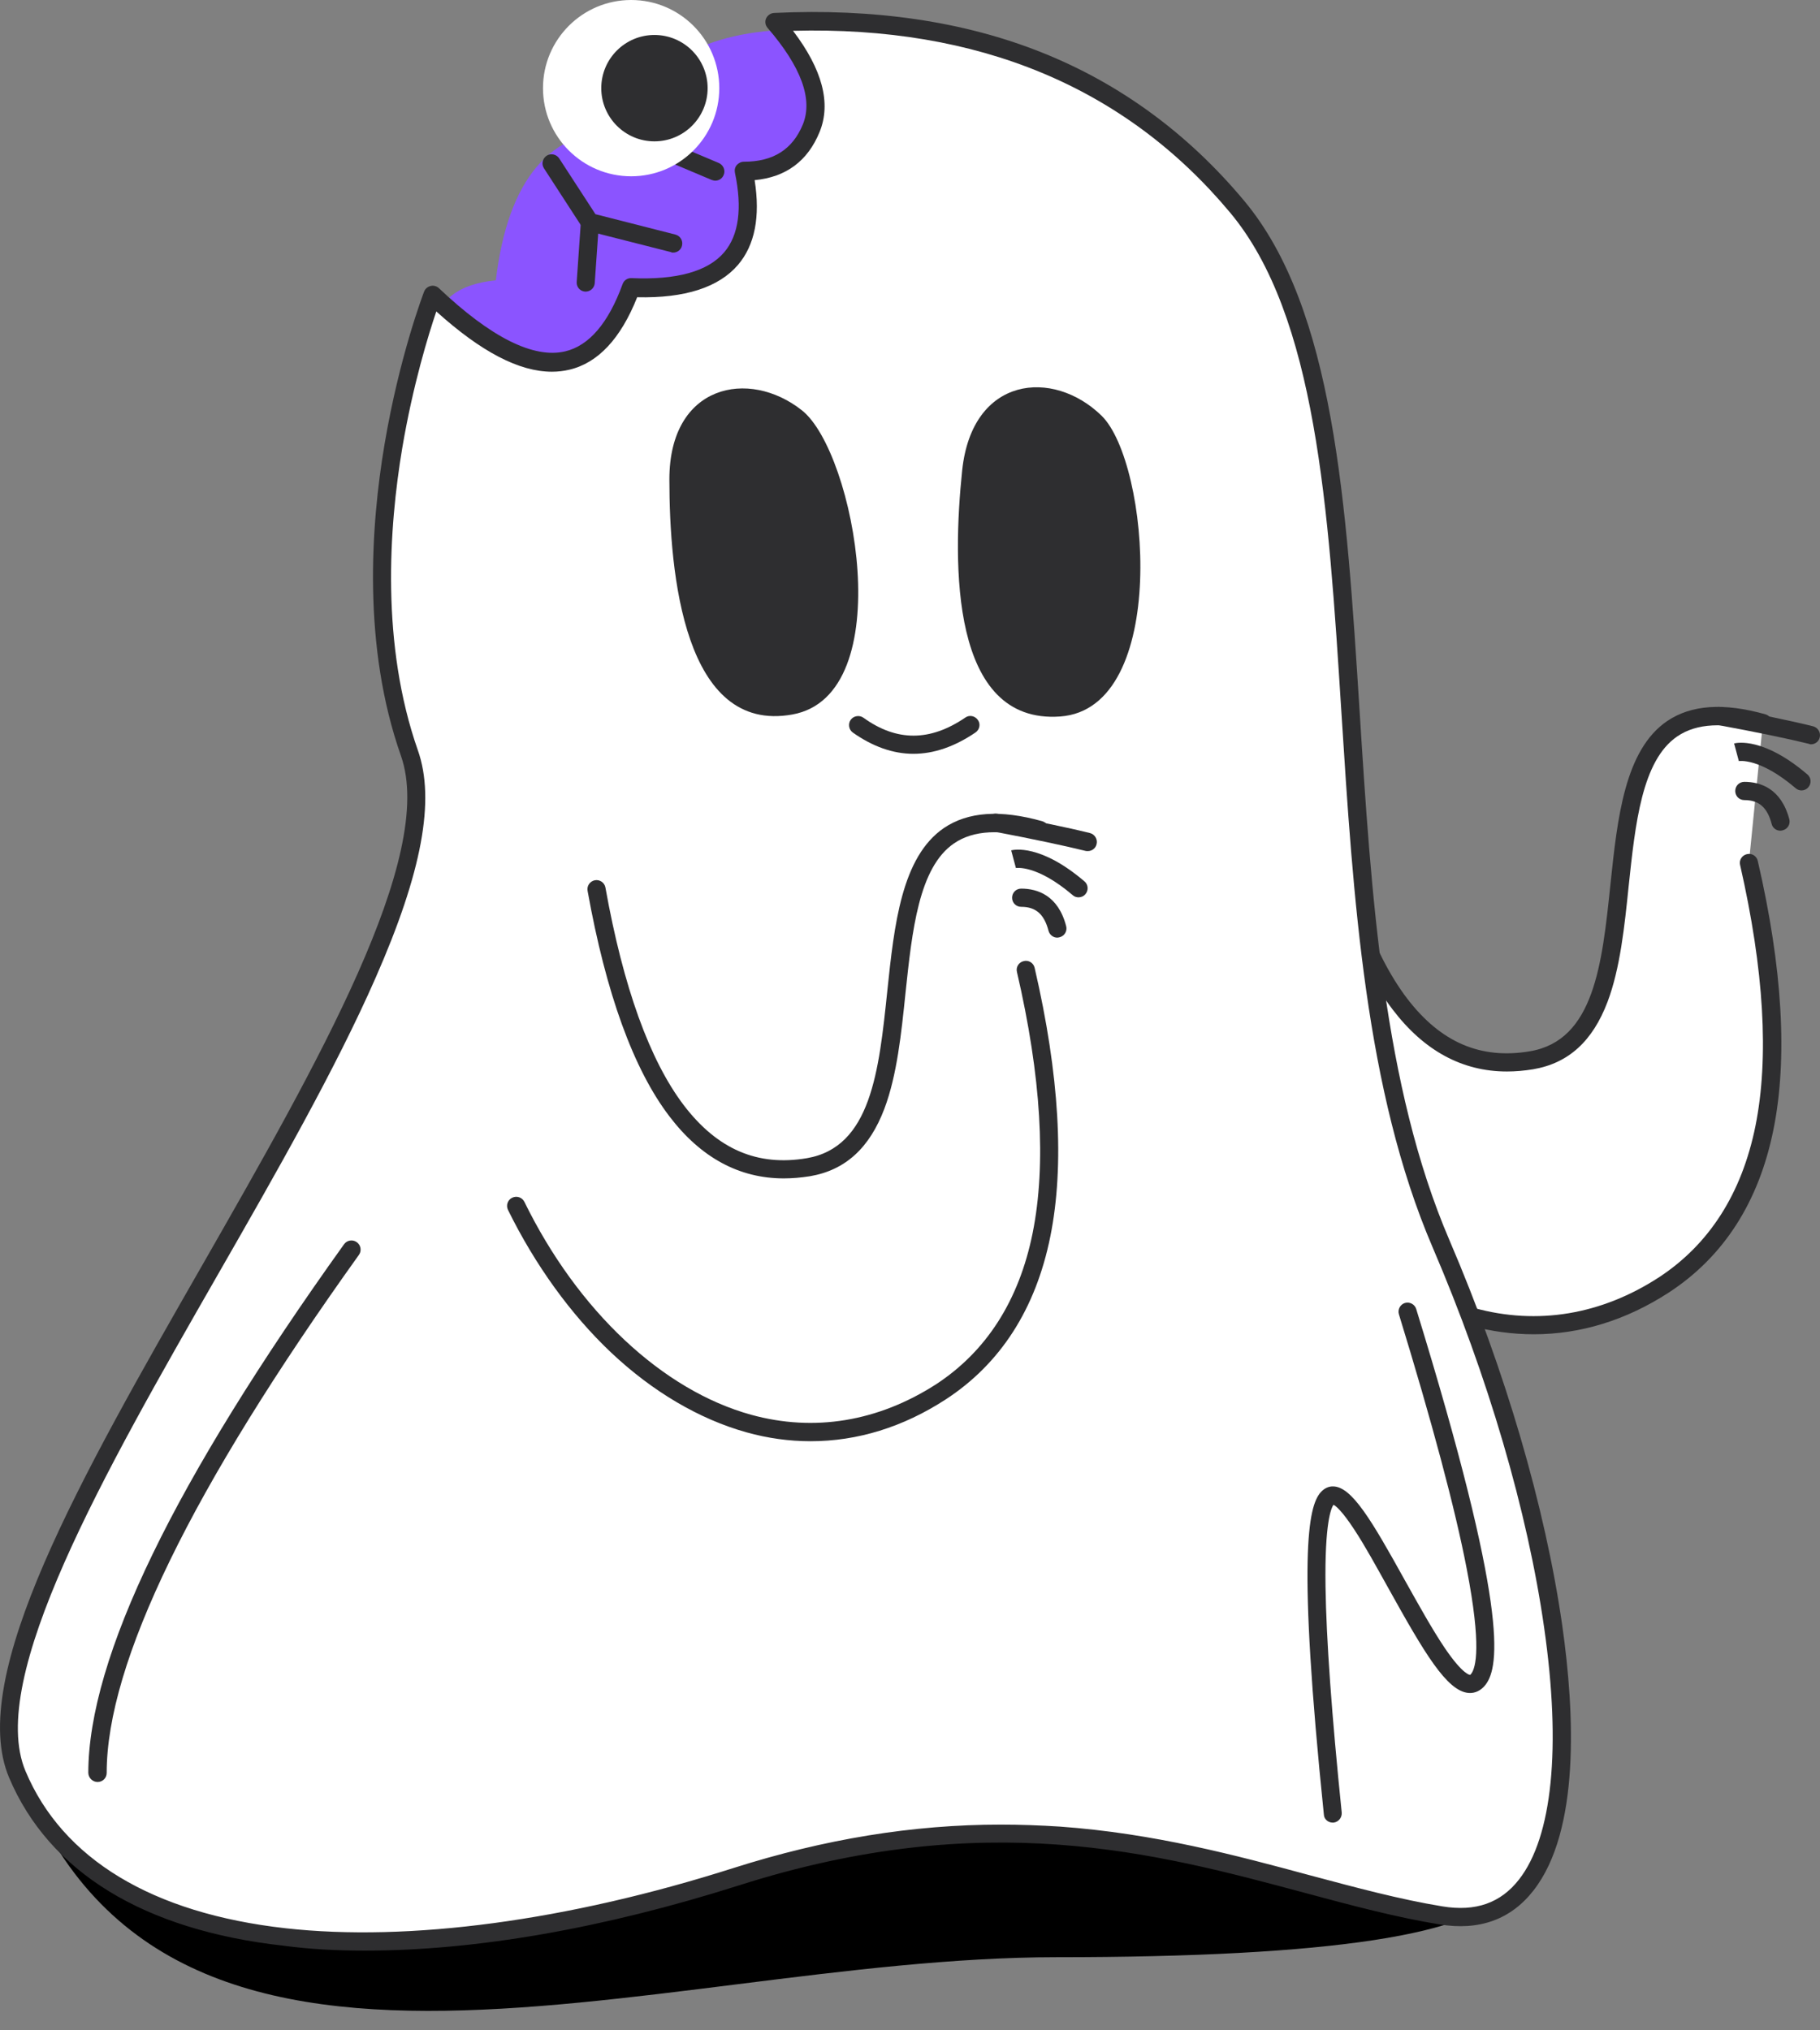 <svg width="52" height="58" viewBox="0 0 52 58" fill="none" xmlns="http://www.w3.org/2000/svg">
<rect x="0" y="0" width="52" height="58" fill="#808080" stroke="none"/>
<g id="Group-3">
<g id="Group-12-Copy">
<g id="Path-37">
<path id="Vector" fill-rule="evenodd" clip-rule="evenodd" d="M37.705 22.346C38.74 28.147 40.759 30.795 43.755 30.285C48.251 29.526 43.984 18.87 50.368 20.655L49.968 24.656C51.373 30.722 50.566 34.739 47.538 36.706C42.996 39.656 37.959 36.586 35.415 31.394L37.705 22.346Z" fill="white"/>
</g>
<g id="Path">
<path id="Vector_2" d="M43.054 30.609C43.298 30.609 43.543 30.588 43.803 30.546C44.812 30.375 45.504 29.745 45.931 28.616C46.29 27.664 46.415 26.467 46.534 25.307C46.722 23.543 46.909 21.722 47.924 21.035C48.475 20.661 49.255 20.619 50.301 20.911C50.442 20.947 50.582 20.869 50.624 20.729C50.66 20.588 50.582 20.448 50.442 20.406C49.24 20.068 48.319 20.135 47.632 20.599C46.42 21.426 46.212 23.366 46.014 25.25C45.775 27.55 45.546 29.719 43.715 30.031C42.304 30.271 41.16 29.776 40.203 28.523C39.224 27.237 38.47 25.146 37.96 22.3C37.934 22.159 37.799 22.066 37.658 22.092C37.518 22.118 37.424 22.253 37.45 22.393C37.976 25.323 38.761 27.492 39.791 28.84C40.686 30.016 41.779 30.609 43.054 30.609Z" fill="#2E2E30"/>
</g>
<g id="Path_1_">
<path id="Vector_3" d="M43.823 38.116C45.155 38.116 46.461 37.715 47.678 36.925C49.244 35.905 50.254 34.339 50.67 32.268C51.081 30.234 50.93 27.648 50.222 24.594C50.191 24.453 50.051 24.365 49.91 24.401C49.77 24.433 49.681 24.573 49.718 24.713C50.399 27.7 50.55 30.208 50.155 32.169C49.764 34.099 48.833 35.551 47.392 36.493C45.748 37.559 43.927 37.861 42.127 37.367C39.593 36.67 37.168 34.396 35.644 31.285C35.581 31.155 35.425 31.103 35.295 31.165C35.165 31.227 35.113 31.384 35.175 31.514C35.951 33.09 36.971 34.5 38.12 35.587C39.307 36.706 40.644 37.492 41.986 37.866C42.6 38.033 43.214 38.116 43.823 38.116Z" fill="#2E2E30"/>
</g>
<g id="Path-38">
<path id="Vector_4" d="M51.742 21.263C51.856 21.263 51.966 21.185 51.992 21.066C52.028 20.925 51.94 20.785 51.804 20.748C51.18 20.592 50.29 20.41 49.156 20.197C49.016 20.171 48.88 20.264 48.854 20.405C48.828 20.545 48.922 20.681 49.062 20.707C50.186 20.915 51.066 21.097 51.68 21.248C51.7 21.258 51.721 21.263 51.742 21.263Z" fill="#2E2E30"/>
</g>
<g id="Path-39">
<path id="Vector_5" d="M51.471 22.58C51.544 22.58 51.617 22.549 51.669 22.486C51.763 22.377 51.747 22.21 51.638 22.122C50.389 21.055 49.624 21.217 49.546 21.238L49.681 21.742H49.676C49.681 21.742 50.269 21.633 51.305 22.517C51.352 22.559 51.414 22.58 51.471 22.58Z" fill="#2E2E30"/>
</g>
<g id="Path-40">
<path id="Vector_6" d="M50.868 23.73C50.889 23.73 50.91 23.725 50.936 23.719C51.077 23.683 51.16 23.543 51.123 23.402C50.889 22.523 50.296 22.335 49.838 22.335C49.693 22.335 49.578 22.45 49.578 22.596C49.578 22.741 49.693 22.856 49.838 22.856C50.254 22.856 50.494 23.064 50.619 23.537C50.645 23.652 50.749 23.73 50.868 23.73Z" fill="#2E2E30"/>
</g>
</g>
<g id="Path-36">
<path id="Vector_7" fill-rule="evenodd" clip-rule="evenodd" d="M42.99 53.955C42.272 55.261 38.006 55.911 30.191 55.911C18.469 55.911 3.942 62.081 0.254 49.667L11.471 48.185L31.419 49.017L42.99 53.955Z" fill="black"/>
</g>
<g id="Group">
<g id="Path-30">
<path id="Vector_8" fill-rule="evenodd" clip-rule="evenodd" d="M22.799 0.838C20.114 0.874 18.449 1.826 17.804 3.71C15.723 3.684 14.511 5.12 14.167 8.007C13.09 8.117 12.518 8.564 12.445 9.345C13.506 11.795 15.806 12.461 19.339 11.337C24.641 9.652 25.317 4.771 24.859 3.101C24.557 1.988 23.871 1.233 22.799 0.838Z" fill="#8B54FF"/>
</g>
<g id="Path-29">
<path id="Vector_9" fill-rule="evenodd" clip-rule="evenodd" d="M23.178 3.668C23.516 2.846 23.163 1.837 22.127 0.64C27.772 0.364 32.179 2.118 35.343 5.905C40.093 11.587 37.117 26.093 41.165 35.525C45.212 44.958 46.289 55.551 41.165 54.719C36.04 53.886 30.374 50.635 21.024 53.611C11.675 56.587 2.814 56.217 0.488 50.692C-1.842 45.166 13.787 27.482 11.695 21.514C9.604 15.551 12.356 8.429 12.356 8.429C15.129 11.056 17.018 10.983 18.033 8.215C20.665 8.335 21.742 7.227 21.253 4.891C22.2 4.901 22.84 4.49 23.178 3.668Z" fill="white"/>
</g>
<g id="Path-41">
<path id="Vector_10" d="M2.788 50.906C2.934 50.906 3.048 50.791 3.048 50.646C3.048 47.503 5.473 42.524 10.254 35.849C10.338 35.734 10.312 35.568 10.192 35.484C10.077 35.401 9.911 35.427 9.828 35.547C7.413 38.918 5.572 41.895 4.365 44.387C3.142 46.905 2.523 49.007 2.523 50.646C2.528 50.791 2.648 50.906 2.788 50.906Z" fill="#2E2E30"/>
</g>
<g id="Path-42">
<path id="Vector_11" d="M38.075 52.066C38.085 52.066 38.09 52.066 38.101 52.066C38.241 52.05 38.345 51.925 38.335 51.78C38.049 48.991 37.893 46.816 37.872 45.323C37.846 43.502 38.033 43.075 38.101 42.987C38.163 43.018 38.34 43.154 38.694 43.695C38.996 44.152 39.323 44.751 39.677 45.386C40.687 47.201 41.337 48.315 41.961 48.362C42.149 48.377 42.32 48.289 42.445 48.127C42.851 47.597 43.085 45.906 40.463 37.394C40.421 37.259 40.276 37.181 40.14 37.222C40.005 37.264 39.927 37.41 39.969 37.545C40.921 40.646 41.576 43.096 41.909 44.829C42.331 47.014 42.169 47.638 42.034 47.815C42.013 47.841 42.003 47.846 42.003 47.846C42.003 47.846 41.81 47.857 41.285 47.087C40.926 46.556 40.525 45.833 40.135 45.136C39.188 43.429 38.621 42.462 38.085 42.462C38.08 42.462 38.075 42.462 38.075 42.462C37.981 42.462 37.851 42.498 37.731 42.633C37.377 43.039 37.065 44.449 37.825 51.837C37.83 51.967 37.945 52.066 38.075 52.066Z" fill="#2E2E30"/>
</g>
<g id="Path-29-Copy">
<path id="Vector_12" d="M10.426 55.723C13.595 55.723 17.237 55.089 21.108 53.861C28.147 51.618 33.002 52.924 37.284 54.074C38.621 54.433 39.885 54.771 41.129 54.974C42.263 55.161 43.168 54.834 43.813 54.006C45.145 52.305 44.994 48.949 44.635 46.431C44.151 43.054 43.007 39.142 41.41 35.422C39.526 31.03 39.178 25.567 38.844 20.286C38.47 14.386 38.121 8.814 35.546 5.734C33.943 3.814 31.997 2.388 29.765 1.499C27.539 0.609 24.963 0.234 22.117 0.37C22.018 0.375 21.93 0.437 21.888 0.526C21.847 0.619 21.867 0.723 21.93 0.796C22.892 1.91 23.231 2.836 22.939 3.554C22.643 4.272 22.091 4.62 21.253 4.62C21.175 4.62 21.103 4.657 21.051 4.714C20.998 4.777 20.983 4.855 20.998 4.933C21.212 5.952 21.108 6.717 20.692 7.206C20.229 7.753 19.334 8.002 18.043 7.945C17.929 7.94 17.825 8.008 17.788 8.117C17.383 9.23 16.831 9.875 16.149 10.037C15.244 10.25 14.027 9.641 12.539 8.231C12.476 8.174 12.388 8.148 12.305 8.169C12.221 8.19 12.148 8.247 12.117 8.33C12.091 8.403 11.415 10.162 10.988 12.685C10.593 15.021 10.353 18.46 11.456 21.592C12.466 24.464 9.063 30.401 5.78 36.14C2.315 42.191 -0.958 47.903 0.26 50.781C1.399 53.476 4.11 55.141 8.106 55.583C8.839 55.682 9.615 55.723 10.426 55.723ZM28.595 52.123C26.082 52.123 23.564 52.534 20.947 53.366C16.227 54.87 11.68 55.479 8.153 55.083C4.354 54.657 1.784 53.106 0.728 50.593C-0.385 47.95 2.97 42.087 6.222 36.415C7.882 33.523 9.594 30.526 10.733 27.929C12.055 24.922 12.44 22.857 11.94 21.436C10.879 18.413 11.113 15.068 11.493 12.799C11.8 10.984 12.247 9.542 12.466 8.897C13.746 10.052 14.833 10.619 15.77 10.619C15.941 10.619 16.108 10.599 16.264 10.562C17.086 10.37 17.736 9.672 18.205 8.491C19.568 8.523 20.535 8.21 21.087 7.565C21.566 7.003 21.727 6.192 21.561 5.146C22.455 5.063 23.08 4.6 23.418 3.767C23.751 2.95 23.496 1.983 22.658 0.88C27.944 0.739 32.148 2.482 35.145 6.072C37.606 9.017 37.955 14.511 38.324 20.323C38.662 25.645 39.011 31.155 40.931 35.63C42.513 39.313 43.647 43.179 44.12 46.509C44.609 49.922 44.354 52.471 43.402 53.689C42.877 54.365 42.159 54.615 41.212 54.459C39.999 54.261 38.746 53.923 37.419 53.569C35.338 53.007 32.976 52.373 30.286 52.18C29.719 52.144 29.157 52.123 28.595 52.123Z" fill="#2E2E30"/>
</g>
<g id="Path-31">
<path id="Vector_13" d="M20.437 5.161C20.536 5.161 20.634 5.104 20.676 5C20.733 4.87 20.671 4.714 20.536 4.656L18.132 3.642C18.002 3.585 17.846 3.647 17.788 3.782C17.731 3.912 17.794 4.068 17.929 4.126L20.333 5.14C20.369 5.151 20.4 5.161 20.437 5.161Z" fill="#2E2E30"/>
</g>
<g id="Path-32">
<path id="Vector_14" d="M19.235 7.216C19.349 7.216 19.459 7.138 19.485 7.019C19.521 6.878 19.438 6.738 19.297 6.701L17.013 6.119L15.978 4.527C15.9 4.407 15.739 4.37 15.619 4.448C15.499 4.527 15.463 4.688 15.541 4.807L16.686 6.571L19.167 7.201C19.193 7.216 19.214 7.216 19.235 7.216Z" fill="#2E2E30"/>
</g>
<g id="Path-33">
<path id="Vector_15" d="M16.732 8.33C16.867 8.33 16.982 8.226 16.992 8.091L17.112 6.374C17.122 6.228 17.013 6.109 16.872 6.098C16.732 6.088 16.607 6.197 16.596 6.338L16.477 8.055C16.466 8.2 16.576 8.32 16.716 8.33C16.716 8.33 16.721 8.33 16.732 8.33Z" fill="#2E2E30"/>
</g>
</g>
<g id="Group-13">
<g id="Oval">
<path id="Vector_16" d="M18.033 5.036C16.642 5.036 15.514 3.909 15.514 2.518C15.514 1.127 16.642 0 18.033 0C19.423 0 20.551 1.127 20.551 2.518C20.551 3.909 19.423 5.036 18.033 5.036Z" fill="white"/>
</g>
<g id="Oval-Copy-4">
<path id="Vector_17" d="M18.698 4.038C17.86 4.038 17.179 3.357 17.179 2.518C17.179 1.679 17.86 0.999 18.698 0.999C19.538 0.999 20.218 1.679 20.218 2.518C20.218 3.357 19.538 4.038 18.698 4.038Z" fill="#2E2E30"/>
</g>
</g>
<g id="Path-34">
<path id="Vector_18" fill-rule="evenodd" clip-rule="evenodd" d="M22.913 11.723C21.399 10.521 19.125 10.979 19.125 13.694C19.125 16.41 19.552 20.968 22.637 20.411C25.723 19.86 24.427 12.919 22.913 11.723Z" fill="#2E2E30"/>
</g>
<g id="Path-34-Copy">
<path id="Vector_19" fill-rule="evenodd" clip-rule="evenodd" d="M31.471 11.873C30.087 10.525 27.777 10.739 27.491 13.434C27.21 16.129 27.158 20.692 30.29 20.468C33.422 20.244 32.855 13.22 31.471 11.873Z" fill="#2E2E30"/>
</g>
<g id="Path-35">
<path id="Vector_20" d="M26.097 21.534C26.68 21.534 27.273 21.331 27.871 20.925C27.991 20.842 28.022 20.681 27.939 20.567C27.855 20.447 27.694 20.416 27.58 20.499C26.57 21.186 25.618 21.186 24.671 20.504C24.557 20.421 24.39 20.447 24.307 20.561C24.224 20.676 24.25 20.842 24.364 20.925C24.931 21.326 25.514 21.534 26.097 21.534Z" fill="#2E2E30"/>
</g>
<g id="Group-12">
<g id="Path-37_1_">
<path id="Vector_21" fill-rule="evenodd" clip-rule="evenodd" d="M17.043 25.401C18.079 31.202 20.098 33.85 23.094 33.34C27.59 32.581 23.323 21.925 29.707 23.71L29.307 27.711C30.711 33.778 29.905 37.794 26.877 39.761C22.335 42.711 17.298 39.641 14.754 34.449L17.043 25.401Z" fill="white"/>
</g>
<g id="Path_2_">
<path id="Vector_22" d="M22.392 33.663C22.636 33.663 22.881 33.642 23.141 33.601C24.15 33.429 24.842 32.799 25.269 31.67C25.628 30.718 25.753 29.521 25.872 28.361C26.06 26.598 26.247 24.776 27.262 24.09C27.813 23.715 28.593 23.674 29.639 23.965C29.78 24.001 29.92 23.923 29.962 23.783C29.998 23.642 29.92 23.502 29.78 23.46C28.578 23.122 27.657 23.19 26.97 23.653C25.758 24.48 25.55 26.421 25.352 28.304C25.113 30.604 24.884 32.773 23.052 33.086C21.642 33.325 20.498 32.831 19.54 31.577C18.562 30.292 17.808 28.2 17.298 25.354C17.272 25.213 17.137 25.12 16.996 25.146C16.856 25.172 16.762 25.307 16.788 25.448C17.314 28.377 18.099 30.547 19.129 31.894C20.024 33.07 21.122 33.663 22.392 33.663Z" fill="#2E2E30"/>
</g>
<g id="Path_3_">
<path id="Vector_23" d="M23.162 41.171C24.494 41.171 25.799 40.77 27.017 39.979C28.583 38.96 29.592 37.394 30.009 35.323C30.42 33.288 30.269 30.703 29.561 27.648C29.53 27.508 29.39 27.419 29.249 27.456C29.108 27.487 29.02 27.628 29.056 27.768C29.748 30.749 29.899 33.257 29.504 35.224C29.114 37.154 28.182 38.606 26.741 39.547C25.087 40.609 23.266 40.911 21.465 40.416C18.932 39.719 16.507 37.446 14.983 34.334C14.92 34.204 14.764 34.152 14.634 34.215C14.504 34.277 14.452 34.433 14.514 34.563C15.29 36.14 16.309 37.55 17.459 38.637C18.645 39.756 19.983 40.541 21.325 40.916C21.939 41.088 22.553 41.171 23.162 41.171Z" fill="#2E2E30"/>
</g>
<g id="Path-38_1_">
<path id="Vector_24" d="M31.081 24.313C31.195 24.313 31.305 24.235 31.331 24.115C31.367 23.975 31.279 23.834 31.143 23.798C30.519 23.642 29.629 23.46 28.495 23.247C28.355 23.221 28.219 23.314 28.193 23.455C28.167 23.595 28.261 23.73 28.401 23.756C29.525 23.97 30.404 24.157 31.018 24.308C31.039 24.313 31.06 24.313 31.081 24.313Z" fill="#2E2E30"/>
</g>
<g id="Path-39_1_">
<path id="Vector_25" d="M30.816 25.634C30.889 25.634 30.962 25.603 31.014 25.541C31.107 25.432 31.092 25.265 30.983 25.177C29.734 24.11 28.969 24.271 28.891 24.292L29.026 24.797H29.021C29.026 24.797 29.614 24.688 30.649 25.572C30.696 25.614 30.754 25.634 30.816 25.634Z" fill="#2E2E30"/>
</g>
<g id="Path-40_1_">
<path id="Vector_26" d="M30.207 26.785C30.228 26.785 30.249 26.78 30.275 26.774C30.415 26.738 30.499 26.598 30.462 26.457C30.233 25.573 29.635 25.385 29.177 25.385C29.031 25.385 28.917 25.5 28.917 25.645C28.917 25.791 29.031 25.905 29.177 25.905C29.593 25.905 29.833 26.114 29.957 26.587C29.989 26.707 30.093 26.785 30.207 26.785Z" fill="#2E2E30"/>
</g>
</g>
</g>
</svg>
